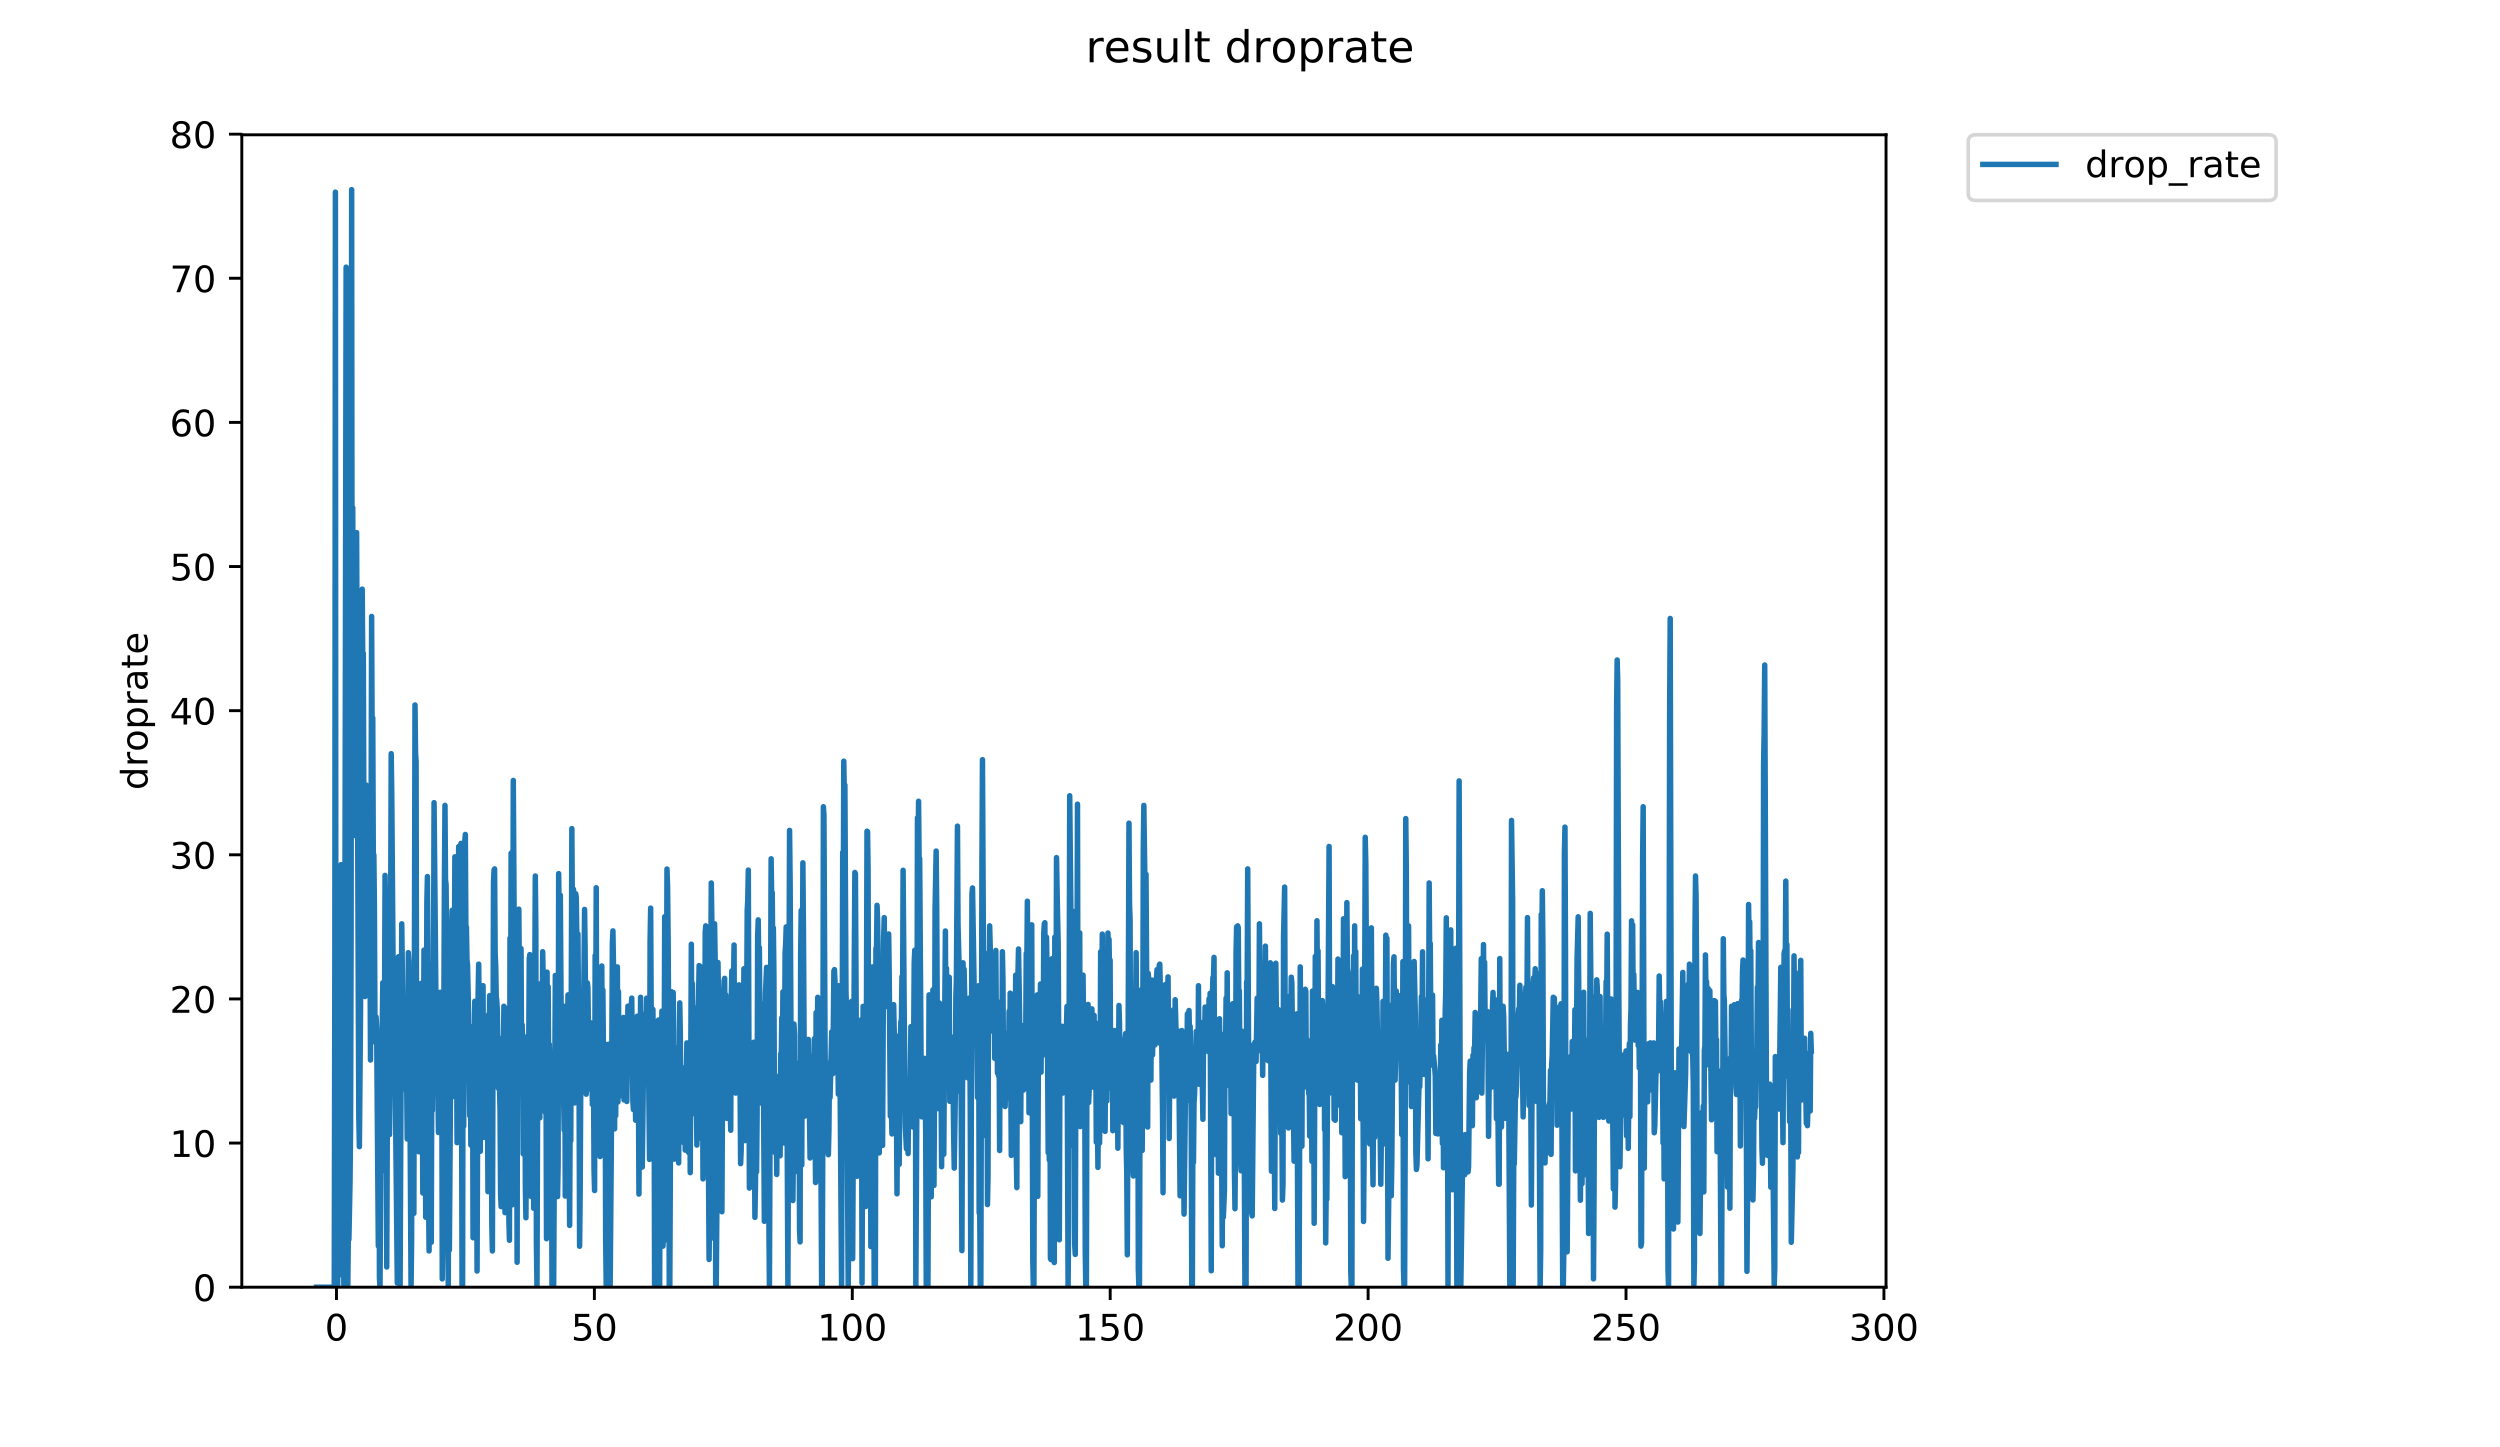 <?xml version="1.0" encoding="utf-8" standalone="no"?>
<!DOCTYPE svg PUBLIC "-//W3C//DTD SVG 1.1//EN"
  "http://www.w3.org/Graphics/SVG/1.1/DTD/svg11.dtd">
<!-- Created with matplotlib (https://matplotlib.org/) -->
<svg height="396pt" version="1.1" viewBox="0 0 684 396" width="684pt" xmlns="http://www.w3.org/2000/svg" xmlns:xlink="http://www.w3.org/1999/xlink">
 <defs>
  <style type="text/css">
*{stroke-linecap:butt;stroke-linejoin:round;}
  </style>
 </defs>
 <g id="figure_1">
  <g id="patch_1">
   <path d="M 0 396 
L 684 396 
L 684 0 
L 0 0 
z
" style="fill:#ffffff;"/>
  </g>
  <g id="axes_1">
   <g id="patch_2">
    <path d="M 66.159 352.174 
L 516.019 352.174 
L 516.019 36.877 
L 66.159 36.877 
z
" style="fill:#ffffff;"/>
   </g>
   <g id="matplotlib.axis_1">
    <g id="xtick_1">
     <g id="line2d_1">
      <defs>
       <path d="M 0 0 
L 0 3.5 
" id="m623262f247" style="stroke:#000000;stroke-width:0.8;"/>
      </defs>
      <g>
       <use style="stroke:#000000;stroke-width:0.8;" x="92.059" xlink:href="#m623262f247" y="352.174"/>
      </g>
     </g>
     <g id="text_1">
      <!-- 0 -->
      <defs>
       <path d="M 31.781 66.406 
Q 24.172 66.406 20.328 58.906 
Q 16.5 51.422 16.5 36.375 
Q 16.5 21.391 20.328 13.891 
Q 24.172 6.391 31.781 6.391 
Q 39.453 6.391 43.281 13.891 
Q 47.125 21.391 47.125 36.375 
Q 47.125 51.422 43.281 58.906 
Q 39.453 66.406 31.781 66.406 
z
M 31.781 74.219 
Q 44.047 74.219 50.516 64.516 
Q 56.984 54.828 56.984 36.375 
Q 56.984 17.969 50.516 8.266 
Q 44.047 -1.422 31.781 -1.422 
Q 19.531 -1.422 13.062 8.266 
Q 6.594 17.969 6.594 36.375 
Q 6.594 54.828 13.062 64.516 
Q 19.531 74.219 31.781 74.219 
z
" id="DejaVuSans-48"/>
      </defs>
      <g transform="translate(88.877 366.773)scale(0.1 -0.1)">
       <use xlink:href="#DejaVuSans-48"/>
      </g>
     </g>
    </g>
    <g id="xtick_2">
     <g id="line2d_2">
      <g>
       <use style="stroke:#000000;stroke-width:0.8;" x="162.623" xlink:href="#m623262f247" y="352.174"/>
      </g>
     </g>
     <g id="text_2">
      <!-- 50 -->
      <defs>
       <path d="M 10.797 72.906 
L 49.516 72.906 
L 49.516 64.594 
L 19.828 64.594 
L 19.828 46.734 
Q 21.969 47.469 24.109 47.828 
Q 26.266 48.188 28.422 48.188 
Q 40.625 48.188 47.75 41.5 
Q 54.891 34.812 54.891 23.391 
Q 54.891 11.625 47.562 5.094 
Q 40.234 -1.422 26.906 -1.422 
Q 22.312 -1.422 17.547 -0.641 
Q 12.797 0.141 7.719 1.703 
L 7.719 11.625 
Q 12.109 9.234 16.797 8.062 
Q 21.484 6.891 26.703 6.891 
Q 35.156 6.891 40.078 11.328 
Q 45.016 15.766 45.016 23.391 
Q 45.016 31 40.078 35.438 
Q 35.156 39.891 26.703 39.891 
Q 22.75 39.891 18.812 39.016 
Q 14.891 38.141 10.797 36.281 
z
" id="DejaVuSans-53"/>
      </defs>
      <g transform="translate(156.26 366.773)scale(0.1 -0.1)">
       <use xlink:href="#DejaVuSans-53"/>
       <use x="63.623" xlink:href="#DejaVuSans-48"/>
      </g>
     </g>
    </g>
    <g id="xtick_3">
     <g id="line2d_3">
      <g>
       <use style="stroke:#000000;stroke-width:0.8;" x="233.187" xlink:href="#m623262f247" y="352.174"/>
      </g>
     </g>
     <g id="text_3">
      <!-- 100 -->
      <defs>
       <path d="M 12.406 8.297 
L 28.516 8.297 
L 28.516 63.922 
L 10.984 60.406 
L 10.984 69.391 
L 28.422 72.906 
L 38.281 72.906 
L 38.281 8.297 
L 54.391 8.297 
L 54.391 0 
L 12.406 0 
z
" id="DejaVuSans-49"/>
      </defs>
      <g transform="translate(223.643 366.773)scale(0.1 -0.1)">
       <use xlink:href="#DejaVuSans-49"/>
       <use x="63.623" xlink:href="#DejaVuSans-48"/>
       <use x="127.246" xlink:href="#DejaVuSans-48"/>
      </g>
     </g>
    </g>
    <g id="xtick_4">
     <g id="line2d_4">
      <g>
       <use style="stroke:#000000;stroke-width:0.8;" x="303.75" xlink:href="#m623262f247" y="352.174"/>
      </g>
     </g>
     <g id="text_4">
      <!-- 150 -->
      <g transform="translate(294.207 366.773)scale(0.1 -0.1)">
       <use xlink:href="#DejaVuSans-49"/>
       <use x="63.623" xlink:href="#DejaVuSans-53"/>
       <use x="127.246" xlink:href="#DejaVuSans-48"/>
      </g>
     </g>
    </g>
    <g id="xtick_5">
     <g id="line2d_5">
      <g>
       <use style="stroke:#000000;stroke-width:0.8;" x="374.314" xlink:href="#m623262f247" y="352.174"/>
      </g>
     </g>
     <g id="text_5">
      <!-- 200 -->
      <defs>
       <path d="M 19.188 8.297 
L 53.609 8.297 
L 53.609 0 
L 7.328 0 
L 7.328 8.297 
Q 12.938 14.109 22.625 23.891 
Q 32.328 33.688 34.812 36.531 
Q 39.547 41.844 41.422 45.531 
Q 43.312 49.219 43.312 52.781 
Q 43.312 58.594 39.234 62.25 
Q 35.156 65.922 28.609 65.922 
Q 23.969 65.922 18.812 64.312 
Q 13.672 62.703 7.812 59.422 
L 7.812 69.391 
Q 13.766 71.781 18.938 73 
Q 24.125 74.219 28.422 74.219 
Q 39.75 74.219 46.484 68.547 
Q 53.219 62.891 53.219 53.422 
Q 53.219 48.922 51.531 44.891 
Q 49.859 40.875 45.406 35.406 
Q 44.188 33.984 37.641 27.219 
Q 31.109 20.453 19.188 8.297 
z
" id="DejaVuSans-50"/>
      </defs>
      <g transform="translate(364.771 366.773)scale(0.1 -0.1)">
       <use xlink:href="#DejaVuSans-50"/>
       <use x="63.623" xlink:href="#DejaVuSans-48"/>
       <use x="127.246" xlink:href="#DejaVuSans-48"/>
      </g>
     </g>
    </g>
    <g id="xtick_6">
     <g id="line2d_6">
      <g>
       <use style="stroke:#000000;stroke-width:0.8;" x="444.878" xlink:href="#m623262f247" y="352.174"/>
      </g>
     </g>
     <g id="text_6">
      <!-- 250 -->
      <g transform="translate(435.334 366.773)scale(0.1 -0.1)">
       <use xlink:href="#DejaVuSans-50"/>
       <use x="63.623" xlink:href="#DejaVuSans-53"/>
       <use x="127.246" xlink:href="#DejaVuSans-48"/>
      </g>
     </g>
    </g>
    <g id="xtick_7">
     <g id="line2d_7">
      <g>
       <use style="stroke:#000000;stroke-width:0.8;" x="515.442" xlink:href="#m623262f247" y="352.174"/>
      </g>
     </g>
     <g id="text_7">
      <!-- 300 -->
      <defs>
       <path d="M 40.578 39.312 
Q 47.656 37.797 51.625 33 
Q 55.609 28.219 55.609 21.188 
Q 55.609 10.406 48.188 4.484 
Q 40.766 -1.422 27.094 -1.422 
Q 22.516 -1.422 17.656 -0.516 
Q 12.797 0.391 7.625 2.203 
L 7.625 11.719 
Q 11.719 9.328 16.594 8.109 
Q 21.484 6.891 26.812 6.891 
Q 36.078 6.891 40.938 10.547 
Q 45.797 14.203 45.797 21.188 
Q 45.797 27.641 41.281 31.266 
Q 36.766 34.906 28.719 34.906 
L 20.219 34.906 
L 20.219 43.016 
L 29.109 43.016 
Q 36.375 43.016 40.234 45.922 
Q 44.094 48.828 44.094 54.297 
Q 44.094 59.906 40.109 62.906 
Q 36.141 65.922 28.719 65.922 
Q 24.656 65.922 20.016 65.031 
Q 15.375 64.156 9.812 62.312 
L 9.812 71.094 
Q 15.438 72.656 20.344 73.438 
Q 25.25 74.219 29.594 74.219 
Q 40.828 74.219 47.359 69.109 
Q 53.906 64.016 53.906 55.328 
Q 53.906 49.266 50.438 45.094 
Q 46.969 40.922 40.578 39.312 
z
" id="DejaVuSans-51"/>
      </defs>
      <g transform="translate(505.898 366.773)scale(0.1 -0.1)">
       <use xlink:href="#DejaVuSans-51"/>
       <use x="63.623" xlink:href="#DejaVuSans-48"/>
       <use x="127.246" xlink:href="#DejaVuSans-48"/>
      </g>
     </g>
    </g>
   </g>
   <g id="matplotlib.axis_2">
    <g id="ytick_1">
     <g id="line2d_8">
      <defs>
       <path d="M 0 0 
L -3.5 0 
" id="m670ef5f213" style="stroke:#000000;stroke-width:0.8;"/>
      </defs>
      <g>
       <use style="stroke:#000000;stroke-width:0.8;" x="66.159" xlink:href="#m670ef5f213" y="352.174"/>
      </g>
     </g>
     <g id="text_8">
      <!-- 0 -->
      <g transform="translate(52.796 355.973)scale(0.1 -0.1)">
       <use xlink:href="#DejaVuSans-48"/>
      </g>
     </g>
    </g>
    <g id="ytick_2">
     <g id="line2d_9">
      <g>
       <use style="stroke:#000000;stroke-width:0.8;" x="66.159" xlink:href="#m670ef5f213" y="312.741"/>
      </g>
     </g>
     <g id="text_9">
      <!-- 10 -->
      <g transform="translate(46.434 316.54)scale(0.1 -0.1)">
       <use xlink:href="#DejaVuSans-49"/>
       <use x="63.623" xlink:href="#DejaVuSans-48"/>
      </g>
     </g>
    </g>
    <g id="ytick_3">
     <g id="line2d_10">
      <g>
       <use style="stroke:#000000;stroke-width:0.8;" x="66.159" xlink:href="#m670ef5f213" y="273.307"/>
      </g>
     </g>
     <g id="text_10">
      <!-- 20 -->
      <g transform="translate(46.434 277.107)scale(0.1 -0.1)">
       <use xlink:href="#DejaVuSans-50"/>
       <use x="63.623" xlink:href="#DejaVuSans-48"/>
      </g>
     </g>
    </g>
    <g id="ytick_4">
     <g id="line2d_11">
      <g>
       <use style="stroke:#000000;stroke-width:0.8;" x="66.159" xlink:href="#m670ef5f213" y="233.874"/>
      </g>
     </g>
     <g id="text_11">
      <!-- 30 -->
      <g transform="translate(46.434 237.673)scale(0.1 -0.1)">
       <use xlink:href="#DejaVuSans-51"/>
       <use x="63.623" xlink:href="#DejaVuSans-48"/>
      </g>
     </g>
    </g>
    <g id="ytick_5">
     <g id="line2d_12">
      <g>
       <use style="stroke:#000000;stroke-width:0.8;" x="66.159" xlink:href="#m670ef5f213" y="194.441"/>
      </g>
     </g>
     <g id="text_12">
      <!-- 40 -->
      <defs>
       <path d="M 37.797 64.312 
L 12.891 25.391 
L 37.797 25.391 
z
M 35.203 72.906 
L 47.609 72.906 
L 47.609 25.391 
L 58.016 25.391 
L 58.016 17.188 
L 47.609 17.188 
L 47.609 0 
L 37.797 0 
L 37.797 17.188 
L 4.891 17.188 
L 4.891 26.703 
z
" id="DejaVuSans-52"/>
      </defs>
      <g transform="translate(46.434 198.24)scale(0.1 -0.1)">
       <use xlink:href="#DejaVuSans-52"/>
       <use x="63.623" xlink:href="#DejaVuSans-48"/>
      </g>
     </g>
    </g>
    <g id="ytick_6">
     <g id="line2d_13">
      <g>
       <use style="stroke:#000000;stroke-width:0.8;" x="66.159" xlink:href="#m670ef5f213" y="155.007"/>
      </g>
     </g>
     <g id="text_13">
      <!-- 50 -->
      <g transform="translate(46.434 158.806)scale(0.1 -0.1)">
       <use xlink:href="#DejaVuSans-53"/>
       <use x="63.623" xlink:href="#DejaVuSans-48"/>
      </g>
     </g>
    </g>
    <g id="ytick_7">
     <g id="line2d_14">
      <g>
       <use style="stroke:#000000;stroke-width:0.8;" x="66.159" xlink:href="#m670ef5f213" y="115.574"/>
      </g>
     </g>
     <g id="text_14">
      <!-- 60 -->
      <defs>
       <path d="M 33.016 40.375 
Q 26.375 40.375 22.484 35.828 
Q 18.609 31.297 18.609 23.391 
Q 18.609 15.531 22.484 10.953 
Q 26.375 6.391 33.016 6.391 
Q 39.656 6.391 43.531 10.953 
Q 47.406 15.531 47.406 23.391 
Q 47.406 31.297 43.531 35.828 
Q 39.656 40.375 33.016 40.375 
z
M 52.594 71.297 
L 52.594 62.312 
Q 48.875 64.062 45.094 64.984 
Q 41.312 65.922 37.594 65.922 
Q 27.828 65.922 22.672 59.328 
Q 17.531 52.734 16.797 39.406 
Q 19.672 43.656 24.016 45.922 
Q 28.375 48.188 33.594 48.188 
Q 44.578 48.188 50.953 41.516 
Q 57.328 34.859 57.328 23.391 
Q 57.328 12.156 50.688 5.359 
Q 44.047 -1.422 33.016 -1.422 
Q 20.359 -1.422 13.672 8.266 
Q 6.984 17.969 6.984 36.375 
Q 6.984 53.656 15.188 63.938 
Q 23.391 74.219 37.203 74.219 
Q 40.922 74.219 44.703 73.484 
Q 48.484 72.75 52.594 71.297 
z
" id="DejaVuSans-54"/>
      </defs>
      <g transform="translate(46.434 119.373)scale(0.1 -0.1)">
       <use xlink:href="#DejaVuSans-54"/>
       <use x="63.623" xlink:href="#DejaVuSans-48"/>
      </g>
     </g>
    </g>
    <g id="ytick_8">
     <g id="line2d_15">
      <g>
       <use style="stroke:#000000;stroke-width:0.8;" x="66.159" xlink:href="#m670ef5f213" y="76.14"/>
      </g>
     </g>
     <g id="text_15">
      <!-- 70 -->
      <defs>
       <path d="M 8.203 72.906 
L 55.078 72.906 
L 55.078 68.703 
L 28.609 0 
L 18.312 0 
L 43.219 64.594 
L 8.203 64.594 
z
" id="DejaVuSans-55"/>
      </defs>
      <g transform="translate(46.434 79.94)scale(0.1 -0.1)">
       <use xlink:href="#DejaVuSans-55"/>
       <use x="63.623" xlink:href="#DejaVuSans-48"/>
      </g>
     </g>
    </g>
    <g id="ytick_9">
     <g id="line2d_16">
      <g>
       <use style="stroke:#000000;stroke-width:0.8;" x="66.159" xlink:href="#m670ef5f213" y="36.707"/>
      </g>
     </g>
     <g id="text_16">
      <!-- 80 -->
      <defs>
       <path d="M 31.781 34.625 
Q 24.75 34.625 20.719 30.859 
Q 16.703 27.094 16.703 20.516 
Q 16.703 13.922 20.719 10.156 
Q 24.75 6.391 31.781 6.391 
Q 38.812 6.391 42.859 10.172 
Q 46.922 13.969 46.922 20.516 
Q 46.922 27.094 42.891 30.859 
Q 38.875 34.625 31.781 34.625 
z
M 21.922 38.812 
Q 15.578 40.375 12.031 44.719 
Q 8.5 49.078 8.5 55.328 
Q 8.5 64.062 14.719 69.141 
Q 20.953 74.219 31.781 74.219 
Q 42.672 74.219 48.875 69.141 
Q 55.078 64.062 55.078 55.328 
Q 55.078 49.078 51.531 44.719 
Q 48 40.375 41.703 38.812 
Q 48.828 37.156 52.797 32.312 
Q 56.781 27.484 56.781 20.516 
Q 56.781 9.906 50.312 4.234 
Q 43.844 -1.422 31.781 -1.422 
Q 19.734 -1.422 13.25 4.234 
Q 6.781 9.906 6.781 20.516 
Q 6.781 27.484 10.781 32.312 
Q 14.797 37.156 21.922 38.812 
z
M 18.312 54.391 
Q 18.312 48.734 21.844 45.562 
Q 25.391 42.391 31.781 42.391 
Q 38.141 42.391 41.719 45.562 
Q 45.312 48.734 45.312 54.391 
Q 45.312 60.062 41.719 63.234 
Q 38.141 66.406 31.781 66.406 
Q 25.391 66.406 21.844 63.234 
Q 18.312 60.062 18.312 54.391 
z
" id="DejaVuSans-56"/>
      </defs>
      <g transform="translate(46.434 40.506)scale(0.1 -0.1)">
       <use xlink:href="#DejaVuSans-56"/>
       <use x="63.623" xlink:href="#DejaVuSans-48"/>
      </g>
     </g>
    </g>
    <g id="text_17">
     <!-- droprate -->
     <defs>
      <path d="M 45.406 46.391 
L 45.406 75.984 
L 54.391 75.984 
L 54.391 0 
L 45.406 0 
L 45.406 8.203 
Q 42.578 3.328 38.25 0.953 
Q 33.938 -1.422 27.875 -1.422 
Q 17.969 -1.422 11.734 6.484 
Q 5.516 14.406 5.516 27.297 
Q 5.516 40.188 11.734 48.094 
Q 17.969 56 27.875 56 
Q 33.938 56 38.25 53.625 
Q 42.578 51.266 45.406 46.391 
z
M 14.797 27.297 
Q 14.797 17.391 18.875 11.75 
Q 22.953 6.109 30.078 6.109 
Q 37.203 6.109 41.297 11.75 
Q 45.406 17.391 45.406 27.297 
Q 45.406 37.203 41.297 42.844 
Q 37.203 48.484 30.078 48.484 
Q 22.953 48.484 18.875 42.844 
Q 14.797 37.203 14.797 27.297 
z
" id="DejaVuSans-100"/>
      <path d="M 41.109 46.297 
Q 39.594 47.172 37.812 47.578 
Q 36.031 48 33.891 48 
Q 26.266 48 22.188 43.047 
Q 18.109 38.094 18.109 28.812 
L 18.109 0 
L 9.078 0 
L 9.078 54.688 
L 18.109 54.688 
L 18.109 46.188 
Q 20.953 51.172 25.484 53.578 
Q 30.031 56 36.531 56 
Q 37.453 56 38.578 55.875 
Q 39.703 55.766 41.062 55.516 
z
" id="DejaVuSans-114"/>
      <path d="M 30.609 48.391 
Q 23.391 48.391 19.188 42.75 
Q 14.984 37.109 14.984 27.297 
Q 14.984 17.484 19.156 11.844 
Q 23.344 6.203 30.609 6.203 
Q 37.797 6.203 41.984 11.859 
Q 46.188 17.531 46.188 27.297 
Q 46.188 37.016 41.984 42.703 
Q 37.797 48.391 30.609 48.391 
z
M 30.609 56 
Q 42.328 56 49.016 48.375 
Q 55.719 40.766 55.719 27.297 
Q 55.719 13.875 49.016 6.219 
Q 42.328 -1.422 30.609 -1.422 
Q 18.844 -1.422 12.172 6.219 
Q 5.516 13.875 5.516 27.297 
Q 5.516 40.766 12.172 48.375 
Q 18.844 56 30.609 56 
z
" id="DejaVuSans-111"/>
      <path d="M 18.109 8.203 
L 18.109 -20.797 
L 9.078 -20.797 
L 9.078 54.688 
L 18.109 54.688 
L 18.109 46.391 
Q 20.953 51.266 25.266 53.625 
Q 29.594 56 35.594 56 
Q 45.562 56 51.781 48.094 
Q 58.016 40.188 58.016 27.297 
Q 58.016 14.406 51.781 6.484 
Q 45.562 -1.422 35.594 -1.422 
Q 29.594 -1.422 25.266 0.953 
Q 20.953 3.328 18.109 8.203 
z
M 48.688 27.297 
Q 48.688 37.203 44.609 42.844 
Q 40.531 48.484 33.406 48.484 
Q 26.266 48.484 22.188 42.844 
Q 18.109 37.203 18.109 27.297 
Q 18.109 17.391 22.188 11.75 
Q 26.266 6.109 33.406 6.109 
Q 40.531 6.109 44.609 11.75 
Q 48.688 17.391 48.688 27.297 
z
" id="DejaVuSans-112"/>
      <path d="M 34.281 27.484 
Q 23.391 27.484 19.188 25 
Q 14.984 22.516 14.984 16.5 
Q 14.984 11.719 18.141 8.906 
Q 21.297 6.109 26.703 6.109 
Q 34.188 6.109 38.703 11.406 
Q 43.219 16.703 43.219 25.484 
L 43.219 27.484 
z
M 52.203 31.203 
L 52.203 0 
L 43.219 0 
L 43.219 8.297 
Q 40.141 3.328 35.547 0.953 
Q 30.953 -1.422 24.312 -1.422 
Q 15.922 -1.422 10.953 3.297 
Q 6 8.016 6 15.922 
Q 6 25.141 12.172 29.828 
Q 18.359 34.516 30.609 34.516 
L 43.219 34.516 
L 43.219 35.406 
Q 43.219 41.609 39.141 45 
Q 35.062 48.391 27.688 48.391 
Q 23 48.391 18.547 47.266 
Q 14.109 46.141 10.016 43.891 
L 10.016 52.203 
Q 14.938 54.109 19.578 55.047 
Q 24.219 56 28.609 56 
Q 40.484 56 46.344 49.844 
Q 52.203 43.703 52.203 31.203 
z
" id="DejaVuSans-97"/>
      <path d="M 18.312 70.219 
L 18.312 54.688 
L 36.812 54.688 
L 36.812 47.703 
L 18.312 47.703 
L 18.312 18.016 
Q 18.312 11.328 20.141 9.422 
Q 21.969 7.516 27.594 7.516 
L 36.812 7.516 
L 36.812 0 
L 27.594 0 
Q 17.188 0 13.234 3.875 
Q 9.281 7.766 9.281 18.016 
L 9.281 47.703 
L 2.688 47.703 
L 2.688 54.688 
L 9.281 54.688 
L 9.281 70.219 
z
" id="DejaVuSans-116"/>
      <path d="M 56.203 29.594 
L 56.203 25.203 
L 14.891 25.203 
Q 15.484 15.922 20.484 11.062 
Q 25.484 6.203 34.422 6.203 
Q 39.594 6.203 44.453 7.469 
Q 49.312 8.734 54.109 11.281 
L 54.109 2.781 
Q 49.266 0.734 44.188 -0.344 
Q 39.109 -1.422 33.891 -1.422 
Q 20.797 -1.422 13.156 6.188 
Q 5.516 13.812 5.516 26.812 
Q 5.516 40.234 12.766 48.109 
Q 20.016 56 32.328 56 
Q 43.359 56 49.781 48.891 
Q 56.203 41.797 56.203 29.594 
z
M 47.219 32.234 
Q 47.125 39.594 43.094 43.984 
Q 39.062 48.391 32.422 48.391 
Q 24.906 48.391 20.391 44.141 
Q 15.875 39.891 15.188 32.172 
z
" id="DejaVuSans-101"/>
     </defs>
     <g transform="translate(40.354 216.143)rotate(-90)scale(0.1 -0.1)">
      <use xlink:href="#DejaVuSans-100"/>
      <use x="63.477" xlink:href="#DejaVuSans-114"/>
      <use x="104.559" xlink:href="#DejaVuSans-111"/>
      <use x="165.74" xlink:href="#DejaVuSans-112"/>
      <use x="229.217" xlink:href="#DejaVuSans-114"/>
      <use x="270.33" xlink:href="#DejaVuSans-97"/>
      <use x="331.609" xlink:href="#DejaVuSans-116"/>
      <use x="370.818" xlink:href="#DejaVuSans-101"/>
     </g>
    </g>
   </g>
   <g id="line2d_17">
    <path clip-path="url(#pe061d7fadb)" d="M 86.607 352.174 
L 91.454 352.174 
L 91.612 261.699 
L 91.764 52.568 
L 91.917 326.694 
L 92.073 352.174 
L 92.226 329.742 
L 92.377 352.174 
L 92.534 332.997 
L 92.689 344.57 
L 92.847 341.797 
L 93.308 236.575 
L 93.461 333.501 
L 93.616 329.298 
L 93.774 348.959 
L 93.93 331.647 
L 94.084 352.174 
L 94.243 319.313 
L 94.7 73.09 
L 94.849 126.679 
L 95.151 352.174 
L 95.304 337.774 
L 95.459 339.138 
L 95.761 323.615 
L 95.912 308.608 
L 96.061 253.873 
L 96.21 51.891 
L 96.359 214.327 
L 96.51 138.901 
L 96.811 228.594 
L 96.96 197.137 
L 97.111 204.02 
L 97.57 145.722 
L 98.024 271.721 
L 98.173 305.981 
L 98.328 313.729 
L 98.64 276.755 
L 98.794 229.832 
L 98.948 217.068 
L 99.097 161.186 
L 99.246 181.56 
L 99.399 178.756 
L 99.703 270.395 
L 99.858 272.654 
L 100.157 214.772 
L 100.307 218.483 
L 100.456 215.457 
L 100.606 242.887 
L 100.758 241.894 
L 100.913 254.674 
L 101.063 255.557 
L 101.213 255.557 
L 101.368 290.024 
L 101.678 168.661 
L 101.835 206.723 
L 101.986 196.429 
L 102.138 236.325 
L 102.287 233.874 
L 102.438 248.284 
L 102.591 281.481 
L 102.75 285.212 
L 102.899 278.237 
L 103.049 281.194 
L 103.51 340.907 
L 103.663 284.072 
L 103.815 349.732 
L 103.97 352.174 
L 104.279 304.275 
L 104.739 268.864 
L 104.889 274.656 
L 105.042 320.231 
L 105.349 239.507 
L 105.503 250.305 
L 105.807 346.651 
L 106.113 273.307 
L 106.266 268.226 
L 106.572 310.434 
L 106.728 293.994 
L 107.036 206.205 
L 107.186 217.388 
L 107.795 295.998 
L 107.947 292.527 
L 108.096 292.118 
L 108.702 351.051 
L 109.013 261.761 
L 109.164 267.515 
L 109.466 352.174 
L 109.919 252.753 
L 110.367 288.535 
L 110.516 280.786 
L 110.665 293.42 
L 110.814 294.714 
L 110.964 298.094 
L 111.114 280.067 
L 111.413 311.614 
L 111.568 298.65 
L 111.717 260.653 
L 111.867 263.167 
L 112.165 302.601 
L 112.464 352.174 
L 112.612 339.71 
L 112.764 281.996 
L 112.919 282.265 
L 113.233 331.979 
L 113.542 192.881 
L 113.692 206.125 
L 113.842 208.371 
L 113.993 296.477 
L 114.144 300.933 
L 114.296 281.083 
L 114.445 290.03 
L 114.6 315.137 
L 114.916 288.572 
L 115.074 270.11 
L 115.232 269.044 
L 115.382 273.978 
L 115.682 326.408 
L 116 259.951 
L 116.157 268.136 
L 116.315 290.692 
L 116.474 333.042 
L 116.789 246.875 
L 116.938 239.828 
L 117.088 260.39 
L 117.241 324.79 
L 117.394 342.261 
L 117.545 292.968 
L 117.695 329.705 
L 117.844 321.667 
L 117.995 339.886 
L 118.144 292.118 
L 118.298 303.844 
L 118.452 263.695 
L 118.606 266.972 
L 118.756 219.606 
L 119.058 250.774 
L 119.507 299.372 
L 119.657 287.014 
L 119.961 309.845 
L 120.258 273.762 
L 120.406 271.489 
L 120.703 289.851 
L 120.853 279.653 
L 121.002 349.914 
L 121.151 339.71 
L 121.597 240.806 
L 121.746 220.351 
L 121.894 240.806 
L 122.042 241.942 
L 122.338 271.256 
L 122.645 352.174 
L 122.797 302.047 
L 122.945 342.005 
L 123.55 257.263 
L 123.699 249.058 
L 123.854 300.031 
L 124.154 295.523 
L 124.455 234.429 
L 124.605 259.787 
L 124.753 253.873 
L 125.052 312.628 
L 125.201 251.613 
L 125.499 231.621 
L 125.65 255.831 
L 125.805 301.927 
L 125.962 279.308 
L 126.119 230.758 
L 126.417 352.174 
L 126.566 352.174 
L 126.717 259.455 
L 126.866 308.108 
L 127.167 230.145 
L 127.315 228.306 
L 127.464 255.003 
L 127.613 253.591 
L 127.762 262.656 
L 127.911 264.042 
L 128.212 277.601 
L 128.519 305.28 
L 128.674 289.168 
L 128.826 313.296 
L 128.975 290.384 
L 129.125 307.107 
L 129.276 280.882 
L 129.425 338.654 
L 129.583 298.45 
L 129.741 291.261 
L 129.898 273.95 
L 130.055 297.376 
L 130.212 278.035 
L 130.368 287.529 
L 130.522 347.756 
L 130.82 271.721 
L 130.969 263.789 
L 131.118 279.861 
L 131.267 280.991 
L 131.417 314.994 
L 131.566 277.601 
L 131.864 287.77 
L 132.014 292.118 
L 132.162 269.692 
L 132.315 311.19 
L 132.613 290.984 
L 132.763 286.078 
L 132.911 295.354 
L 133.06 279.861 
L 133.209 296.809 
L 133.358 300.05 
L 133.506 326.037 
L 133.656 277.601 
L 133.811 291.172 
L 133.96 272.409 
L 134.114 291.592 
L 134.265 288.859 
L 134.416 295.363 
L 134.564 335.029 
L 134.719 342.261 
L 135.023 241.444 
L 135.172 238.055 
L 135.32 237.727 
L 135.472 260.831 
L 135.621 264.042 
L 135.769 272.626 
L 135.917 273.762 
L 136.066 276.471 
L 136.366 297.783 
L 136.514 294.217 
L 136.663 297.627 
L 136.812 303.589 
L 136.965 326.84 
L 137.113 330.138 
L 137.41 283.99 
L 137.563 306.887 
L 137.863 275.312 
L 138.015 275.529 
L 138.167 331.778 
L 138.477 294.915 
L 138.633 283.407 
L 138.938 291.334 
L 139.087 294.217 
L 139.235 334.044 
L 139.385 339.341 
L 139.534 256.68 
L 139.687 292.527 
L 139.838 233.426 
L 140.137 329.641 
L 140.437 213.532 
L 140.882 286.262 
L 141.03 252.17 
L 141.18 283.25 
L 141.334 282.973 
L 141.482 345.356 
L 141.639 255.492 
L 141.794 269.841 
L 141.95 248.742 
L 142.107 268.986 
L 142.255 262.297 
L 142.405 289.26 
L 142.554 259.523 
L 142.703 288.718 
L 142.851 280.373 
L 142.999 285.126 
L 143.147 315.704 
L 143.295 286.262 
L 143.443 290.631 
L 143.591 289.672 
L 143.74 324.9 
L 143.891 333.184 
L 144.193 283.643 
L 144.343 306.978 
L 144.498 290.083 
L 144.653 288.081 
L 144.808 262.257 
L 144.964 261.174 
L 145.269 327.316 
L 145.419 289.081 
L 145.716 269.216 
L 145.864 282.653 
L 146.012 330.582 
L 146.457 239.67 
L 146.605 254.443 
L 146.759 340.125 
L 146.917 352.174 
L 147.073 305.972 
L 147.386 281.065 
L 147.542 302.477 
L 147.698 305.845 
L 148.005 269.038 
L 148.175 270.145 
L 148.324 287.954 
L 148.473 260.39 
L 148.774 276.171 
L 148.923 293.42 
L 149.074 286.827 
L 149.224 304.41 
L 149.373 290.03 
L 149.526 338.919 
L 149.678 265.987 
L 149.829 307.363 
L 149.978 269.927 
L 150.127 294.549 
L 150.277 285.701 
L 150.427 291.334 
L 150.576 302.742 
L 150.729 327.873 
L 150.878 306.848 
L 151.027 352.174 
L 151.176 319.501 
L 151.326 352.174 
L 151.478 352.174 
L 151.938 266.883 
L 152.094 324.941 
L 152.243 301.474 
L 152.548 327.387 
L 152.698 318.566 
L 152.849 239.027 
L 153.15 265.914 
L 153.301 244.933 
L 153.601 287.954 
L 153.906 282.586 
L 154.358 309.238 
L 154.507 275.341 
L 154.656 327.245 
L 154.954 281.919 
L 155.103 294.549 
L 155.404 272.197 
L 155.553 314.78 
L 155.705 316.629 
L 155.854 335.274 
L 156.003 303.449 
L 156.159 312.091 
L 156.461 226.704 
L 156.611 251.063 
L 156.762 250.806 
L 156.914 243.316 
L 157.063 300.347 
L 157.214 301.762 
L 157.365 283.305 
L 157.514 244.525 
L 157.666 245.537 
L 157.817 256.375 
L 157.967 258.927 
L 158.121 255.513 
L 158.427 294.736 
L 158.577 340.971 
L 158.729 326.769 
L 159.03 271.971 
L 159.182 281.996 
L 159.333 273.978 
L 159.486 286.634 
L 159.637 282.718 
L 159.937 248.816 
L 160.088 259.717 
L 160.39 299.372 
L 160.543 290.318 
L 160.697 268.926 
L 160.848 270.206 
L 161.151 293.302 
L 161.304 282.39 
L 161.455 279.768 
L 161.61 281.172 
L 161.763 298.201 
L 161.914 288.68 
L 162.065 302.188 
L 162.217 301.077 
L 162.373 291.507 
L 162.524 319.961 
L 162.677 325.738 
L 162.827 261.433 
L 162.979 279.768 
L 163.128 242.887 
L 163.281 300.113 
L 163.582 294.085 
L 163.735 284.072 
L 163.887 292.359 
L 164.037 272.409 
L 164.188 316.427 
L 164.644 264.294 
L 164.793 288.137 
L 164.944 270.857 
L 165.1 288.081 
L 165.252 288.68 
L 165.404 300.113 
L 165.554 285.701 
L 165.709 339.102 
L 165.865 352.174 
L 166.019 352.174 
L 166.17 299.045 
L 166.321 318.944 
L 166.474 285.713 
L 166.936 352.174 
L 167.242 315.704 
L 167.545 258.021 
L 167.697 254.698 
L 168.001 273.529 
L 168.153 308.853 
L 168.305 278.861 
L 168.456 305.256 
L 168.609 273.968 
L 168.76 291.08 
L 168.91 264.544 
L 169.063 301.506 
L 169.213 271.285 
L 169.366 298.05 
L 169.521 280.279 
L 169.672 299.819 
L 169.823 289.794 
L 169.975 296.634 
L 170.585 278.374 
L 170.736 300.933 
L 170.885 287.77 
L 171.035 285.89 
L 171.184 287.77 
L 171.335 280.68 
L 171.488 301.364 
L 171.795 275.285 
L 172.101 287.726 
L 172.4 280.991 
L 172.549 286.827 
L 172.698 275.12 
L 172.847 273.081 
L 173.15 301.221 
L 173.303 303.573 
L 173.603 292.29 
L 173.753 296.001 
L 173.904 306.503 
L 174.057 278.374 
L 174.206 294.549 
L 174.356 278.026 
L 174.662 294.757 
L 174.814 326.698 
L 174.965 299.967 
L 175.117 299.819 
L 175.265 272.854 
L 175.414 289.081 
L 175.565 277.329 
L 175.719 319.313 
L 175.868 308.234 
L 176.169 280.68 
L 176.322 293.795 
L 176.479 281.065 
L 176.633 279.19 
L 176.783 284.767 
L 176.939 273.091 
L 177.093 279.88 
L 177.247 273.307 
L 177.709 317.219 
L 177.864 257.403 
L 178.02 248.459 
L 178.327 309.336 
L 178.481 277.689 
L 178.633 276.171 
L 178.787 287.186 
L 178.943 282.841 
L 179.095 352.174 
L 179.247 292.359 
L 179.399 295.682 
L 179.704 334.517 
L 180.012 283.882 
L 180.165 279.067 
L 180.321 352.174 
L 180.478 352.174 
L 180.635 307.577 
L 180.792 307.046 
L 180.945 300.834 
L 181.098 276.64 
L 181.247 334.199 
L 181.397 340.94 
L 181.556 336.057 
L 181.865 250.806 
L 182.02 255.492 
L 182.177 339.21 
L 182.483 237.762 
L 182.639 242.456 
L 182.795 256.284 
L 182.95 281.563 
L 183.106 352.174 
L 183.258 352.174 
L 183.566 284.822 
L 183.72 271.341 
L 183.871 278.446 
L 184.02 276.687 
L 184.173 271.54 
L 184.325 282.39 
L 184.474 317.147 
L 184.921 288.9 
L 185.073 295.363 
L 185.221 286.64 
L 185.372 293.92 
L 185.526 287.904 
L 185.675 318.18 
L 185.98 274.388 
L 186.129 282.52 
L 186.285 301.257 
L 186.733 304.854 
L 186.882 312.514 
L 187.03 295.517 
L 187.181 307.236 
L 187.329 292.118 
L 187.477 314.673 
L 187.629 309.725 
L 187.93 285.338 
L 188.081 314.193 
L 188.231 289.26 
L 188.382 315.31 
L 188.537 288.081 
L 188.687 286.078 
L 188.844 320.844 
L 189.148 258.338 
L 189.298 289.26 
L 189.45 269.098 
L 189.599 303.589 
L 189.756 275.678 
L 189.909 296.945 
L 190.059 284.958 
L 190.208 304.854 
L 190.361 287.004 
L 190.668 313.296 
L 190.973 277.218 
L 191.122 273.081 
L 191.277 264.182 
L 191.427 269.927 
L 191.578 264.421 
L 191.734 279.391 
L 191.892 307.291 
L 192.041 311.614 
L 192.19 287.77 
L 192.339 322.542 
L 192.647 283.357 
L 192.796 294.714 
L 192.947 254.987 
L 193.097 253.31 
L 193.398 278.861 
L 193.547 305.981 
L 193.697 296.809 
L 194.005 344.591 
L 194.154 328.582 
L 194.605 241.582 
L 194.905 261.782 
L 195.056 338.693 
L 195.204 299.069 
L 195.358 308.114 
L 195.508 252.753 
L 195.658 261.905 
L 195.811 352.174 
L 195.966 352.174 
L 196.123 331.707 
L 196.281 273.094 
L 196.436 263.341 
L 196.591 274.174 
L 196.746 297.557 
L 196.899 295.056 
L 197.205 285.338 
L 197.36 325.016 
L 197.515 331.534 
L 197.817 271.743 
L 197.967 272.635 
L 198.116 268.322 
L 198.266 267.674 
L 198.416 290.207 
L 198.565 272.181 
L 198.714 302.316 
L 198.863 305.981 
L 199.177 279.308 
L 199.326 293.754 
L 199.475 290.984 
L 199.927 309.238 
L 200.076 273.081 
L 200.226 265.668 
L 200.379 277.96 
L 200.534 279.591 
L 200.84 258.547 
L 200.988 297.783 
L 201.137 297.627 
L 201.286 299.069 
L 201.585 280.991 
L 201.733 278.731 
L 201.883 278.941 
L 202.033 284.958 
L 202.181 269.455 
L 202.33 272.854 
L 202.63 318.374 
L 202.779 314.888 
L 203.082 275.07 
L 203.233 282.194 
L 203.384 283.305 
L 203.535 265.041 
L 203.687 276.212 
L 203.837 312.072 
L 204.137 301.619 
L 204.436 249.058 
L 204.587 246.35 
L 204.736 238.055 
L 205.035 325.057 
L 205.184 323.846 
L 205.485 305.123 
L 205.635 313.977 
L 206.242 285.149 
L 206.542 333.075 
L 206.694 324.482 
L 206.844 302.601 
L 206.993 320.627 
L 207.144 305.256 
L 207.295 256.104 
L 207.449 251.679 
L 207.605 264.424 
L 207.761 259.263 
L 207.91 280.477 
L 208.06 274.434 
L 208.21 275.561 
L 208.525 301.947 
L 208.675 281.597 
L 208.83 289.168 
L 209.129 334.147 
L 209.428 271.951 
L 209.737 264.664 
L 209.893 273.523 
L 210.513 352.174 
L 210.979 234.969 
L 211.132 245.627 
L 211.286 244.228 
L 211.439 263.202 
L 211.588 253.873 
L 211.741 266.258 
L 211.895 307.264 
L 212.052 315.341 
L 212.208 308.24 
L 212.364 306.923 
L 212.517 321.332 
L 212.673 299.236 
L 212.83 295.227 
L 213.138 311.869 
L 213.289 294.249 
L 213.439 316.223 
L 213.59 288.319 
L 213.74 290.734 
L 213.892 278.446 
L 214.042 294.085 
L 214.199 271.368 
L 214.352 304.942 
L 214.506 312.741 
L 214.804 260.653 
L 214.953 258.393 
L 215.102 253.591 
L 215.567 352.174 
L 215.868 270.626 
L 216.025 227.194 
L 216.173 240.634 
L 216.471 292.118 
L 216.622 284.224 
L 216.777 288.819 
L 216.934 328.471 
L 217.083 313.867 
L 217.235 280.175 
L 217.389 283.166 
L 217.544 320.584 
L 217.693 292.461 
L 217.846 291.592 
L 217.998 318.944 
L 218.149 290.908 
L 218.301 304.41 
L 218.607 291.592 
L 218.757 336.49 
L 218.906 339.781 
L 219.057 261.433 
L 219.207 249.11 
L 219.359 318.756 
L 219.664 236.065 
L 219.819 253.864 
L 220.125 305.389 
L 220.276 295.679 
L 220.427 304.139 
L 220.579 297.745 
L 220.729 304.003 
L 221.179 284.38 
L 221.63 316.828 
L 221.78 291.16 
L 221.929 299.221 
L 222.078 289.081 
L 222.227 296.65 
L 222.376 289.081 
L 222.525 309.115 
L 222.823 284.186 
L 223.131 323.535 
L 223.284 277.063 
L 223.436 293.467 
L 223.737 272.854 
L 223.887 283.447 
L 224.042 283.736 
L 224.199 289.854 
L 224.356 306.097 
L 224.505 301.329 
L 224.805 352.174 
L 224.961 352.174 
L 225.12 310.127 
L 225.279 220.729 
L 225.43 222.957 
L 225.73 286.078 
L 226.029 314.888 
L 226.179 295.041 
L 226.329 308.234 
L 226.48 303.161 
L 226.639 315.938 
L 226.795 309.078 
L 226.951 290.761 
L 227.1 300.347 
L 227.404 288.319 
L 227.554 282.321 
L 227.704 293.587 
L 227.853 293.754 
L 228.154 265.668 
L 228.305 265.287 
L 228.764 275.71 
L 228.912 282.321 
L 229.062 270.822 
L 229.361 299.372 
L 229.51 269.692 
L 229.659 292.29 
L 229.809 291.334 
L 230.261 352.174 
L 230.559 233.194 
L 230.709 253.31 
L 230.858 208.265 
L 231.008 217.359 
L 231.159 214.772 
L 231.46 271.285 
L 231.61 277.116 
L 232.067 352.174 
L 232.53 300.174 
L 232.683 278.58 
L 232.981 273.987 
L 233.134 293.467 
L 233.285 344.377 
L 233.741 260.75 
L 233.89 238.705 
L 234.041 239.027 
L 234.499 321.841 
L 234.649 302.601 
L 234.799 304.989 
L 234.949 296.967 
L 235.097 296.65 
L 235.246 286.64 
L 235.398 284.031 
L 235.55 279.067 
L 235.703 290.491 
L 235.852 351.047 
L 236.15 275.341 
L 236.3 278.731 
L 236.449 313.758 
L 236.598 292.29 
L 236.904 330.083 
L 237.209 227.413 
L 237.358 227.528 
L 237.507 238.055 
L 237.658 296.477 
L 237.963 304.677 
L 238.114 287.566 
L 238.266 341.066 
L 238.573 275.07 
L 238.722 264.544 
L 238.872 265.914 
L 239.185 352.174 
L 239.498 352.174 
L 239.655 259.516 
L 239.811 259.516 
L 239.96 247.692 
L 240.11 251.613 
L 240.406 272.626 
L 240.563 315.442 
L 240.712 301.619 
L 240.861 273.987 
L 241.01 279.861 
L 241.159 263.534 
L 241.468 313.387 
L 241.774 256.407 
L 241.923 251.063 
L 242.072 266.302 
L 242.222 267.674 
L 242.371 258.661 
L 242.685 268.365 
L 242.835 265.287 
L 242.987 275.529 
L 243.139 255.535 
L 243.293 266.972 
L 243.594 305.389 
L 243.747 303.844 
L 243.898 304.275 
L 244.047 310.248 
L 244.201 285.356 
L 244.352 286.266 
L 244.502 274.876 
L 244.958 295.523 
L 245.112 307.013 
L 245.264 302.468 
L 245.416 326.626 
L 245.573 299.381 
L 245.871 283.447 
L 246.021 318.566 
L 246.32 284.574 
L 246.471 279.563 
L 246.624 279.067 
L 246.777 267.207 
L 246.931 277.481 
L 247.086 238.111 
L 247.387 275.996 
L 247.692 307.991 
L 247.996 314.3 
L 248.15 310.55 
L 248.303 299.303 
L 248.455 315.621 
L 248.611 300.174 
L 248.765 301.647 
L 249.068 295.363 
L 249.22 280.882 
L 249.371 298.856 
L 249.674 283.11 
L 249.824 308.359 
L 250.122 263.534 
L 250.274 259.978 
L 250.422 262.656 
L 250.573 352.174 
L 250.87 298.609 
L 251.018 223.76 
L 251.168 238.705 
L 251.318 219.227 
L 251.467 235.334 
L 251.619 234.879 
L 252.065 298.916 
L 252.213 305.581 
L 252.362 295.354 
L 252.665 303.155 
L 252.973 289.564 
L 253.123 296.001 
L 253.273 310.487 
L 253.422 352.174 
L 253.572 342.034 
L 253.728 352.174 
L 253.881 352.174 
L 254.188 272.197 
L 254.49 288.718 
L 254.638 280.58 
L 254.788 327.458 
L 254.938 286.078 
L 255.088 291.334 
L 255.237 270.822 
L 255.386 287.585 
L 255.537 324.326 
L 255.686 297.783 
L 255.834 248.761 
L 256.131 232.851 
L 256.279 247.925 
L 256.576 303.309 
L 257.028 274.434 
L 257.178 279.149 
L 257.328 277.387 
L 257.624 319.218 
L 257.773 282.853 
L 257.921 279.444 
L 258.069 286.262 
L 258.218 315.809 
L 258.515 272.626 
L 258.663 254.724 
L 258.812 289.672 
L 258.96 264.922 
L 259.108 287.399 
L 259.409 276.852 
L 259.558 277.601 
L 259.712 267.359 
L 259.86 301.329 
L 260.01 283.447 
L 260.315 301.364 
L 260.468 299.303 
L 260.62 285.9 
L 260.926 310.55 
L 261.075 319.594 
L 261.372 299.899 
L 261.52 272.854 
L 261.669 268.08 
L 261.965 226.033 
L 262.113 253.021 
L 262.409 264.418 
L 262.724 298.741 
L 262.877 280.577 
L 263.177 342.177 
L 263.48 263.421 
L 263.633 268.694 
L 263.782 265.172 
L 264.096 279.987 
L 264.246 282.718 
L 264.394 279.653 
L 264.694 294.878 
L 264.845 273.755 
L 264.999 279.88 
L 265.15 273.085 
L 265.304 277.689 
L 265.46 303.69 
L 265.611 352.174 
L 265.927 244.532 
L 266.081 242.94 
L 266.699 280.87 
L 266.848 275.561 
L 267.146 278.731 
L 267.297 285.149 
L 267.45 300.259 
L 267.599 290.384 
L 267.748 269.692 
L 267.897 331.836 
L 268.046 329.046 
L 268.203 352.174 
L 268.359 352.174 
L 268.657 235.795 
L 268.805 207.85 
L 269.113 270.249 
L 269.268 269.156 
L 269.422 310.665 
L 269.721 270.822 
L 269.87 271.054 
L 270.02 273.532 
L 270.17 329.576 
L 270.319 321.754 
L 270.468 260.653 
L 270.617 273.987 
L 270.767 253.31 
L 270.917 258.927 
L 271.071 268.926 
L 271.225 262.602 
L 271.379 282.07 
L 271.535 270.066 
L 271.692 278.035 
L 271.848 269.213 
L 272.001 269.792 
L 272.155 289.564 
L 272.308 279.678 
L 272.457 260.051 
L 272.606 280.991 
L 272.755 273.987 
L 272.904 293.587 
L 273.053 289.851 
L 273.202 294.384 
L 273.35 286.452 
L 273.499 314.78 
L 273.648 275.12 
L 273.799 284.031 
L 273.952 273.968 
L 274.102 294.878 
L 274.25 260.39 
L 274.4 267.915 
L 274.556 292.427 
L 274.708 282.586 
L 274.858 287.954 
L 275.008 302.742 
L 275.165 287.881 
L 275.322 298.45 
L 275.479 293.078 
L 275.636 300.458 
L 275.785 286.078 
L 275.938 291.252 
L 276.087 276.687 
L 276.236 297.939 
L 276.385 271.721 
L 276.69 316.121 
L 276.99 275.095 
L 277.142 276.64 
L 277.293 280.882 
L 277.445 306.631 
L 277.595 282.52 
L 277.745 284.958 
L 277.895 266.791 
L 278.051 315.341 
L 278.206 324.941 
L 278.361 269.841 
L 278.511 266.791 
L 278.664 259.649 
L 278.966 277.751 
L 279.121 305.204 
L 279.273 306.887 
L 279.424 280.477 
L 279.574 281.597 
L 279.724 294.878 
L 279.875 295.202 
L 280.025 298.248 
L 280.177 287.929 
L 280.328 286.078 
L 280.478 295.041 
L 280.631 284.795 
L 280.781 260.831 
L 280.933 265.287 
L 281.083 246.569 
L 281.237 273.526 
L 281.386 259.256 
L 281.534 304.445 
L 281.682 273.762 
L 281.831 290.808 
L 281.983 261.089 
L 282.131 274.211 
L 282.281 253.027 
L 282.578 345.132 
L 282.726 352.174 
L 282.875 352.174 
L 283.026 304.003 
L 283.181 294.44 
L 283.337 277.424 
L 283.485 276.471 
L 283.636 287.014 
L 283.788 272.197 
L 283.936 327.316 
L 284.084 293.081 
L 284.233 287.399 
L 284.381 274.898 
L 284.529 278.52 
L 284.678 269.216 
L 284.834 293.351 
L 284.982 274.876 
L 285.131 288.9 
L 285.428 281.513 
L 285.577 255.281 
L 285.726 252.743 
L 285.875 252.458 
L 286.024 282.121 
L 286.173 260.39 
L 286.322 256.407 
L 286.477 265.879 
L 286.783 315.414 
L 286.936 303.709 
L 287.091 317.412 
L 287.245 284.261 
L 287.395 344.287 
L 287.551 344.632 
L 287.851 262.297 
L 288 262.912 
L 288.149 266.302 
L 288.299 340.875 
L 288.448 345.433 
L 288.599 256.375 
L 288.755 258.233 
L 288.906 289.213 
L 289.06 234.643 
L 289.367 251.4 
L 289.517 258.072 
L 289.671 287.367 
L 289.826 339.21 
L 289.981 293.351 
L 290.133 289.969 
L 290.281 291.16 
L 290.438 295.686 
L 290.586 280.786 
L 290.734 299.069 
L 291.182 284.38 
L 291.331 294.549 
L 291.48 283.25 
L 291.628 287.399 
L 291.928 275.341 
L 292.225 352.174 
L 292.374 335.274 
L 292.672 217.716 
L 292.97 247.094 
L 293.119 299.069 
L 293.272 313.405 
L 293.587 280.574 
L 293.737 249.402 
L 293.893 270.7 
L 294.042 340.576 
L 294.191 343.212 
L 294.489 255.003 
L 294.642 271.314 
L 294.801 220.019 
L 294.956 301.117 
L 295.257 263.31 
L 295.41 255.243 
L 295.563 308.237 
L 295.714 306.373 
L 295.865 272.861 
L 296.017 272.421 
L 296.169 287.566 
L 296.319 266.791 
L 296.471 281.481 
L 296.622 283.11 
L 296.774 290.908 
L 296.924 342.092 
L 297.075 352.174 
L 297.232 352.174 
L 297.39 287.3 
L 297.546 300.599 
L 297.703 274.812 
L 297.856 301.647 
L 298.152 294.217 
L 298.301 278.308 
L 298.449 283.99 
L 298.598 277.387 
L 298.746 276.035 
L 299.046 297.437 
L 299.203 290.761 
L 299.351 277.814 
L 299.5 293.081 
L 299.796 286.452 
L 299.945 312.514 
L 300.094 290.984 
L 300.393 319.407 
L 300.691 279.861 
L 300.841 312.741 
L 300.99 295.679 
L 301.138 260.39 
L 301.287 276.254 
L 301.436 279.653 
L 301.584 255.579 
L 301.738 278.374 
L 301.895 267.058 
L 302.044 299.372 
L 302.199 294.28 
L 302.357 309.543 
L 302.515 279.702 
L 302.671 283.22 
L 302.823 301.221 
L 302.981 284.636 
L 303.13 255.281 
L 303.278 261.261 
L 303.427 256.99 
L 303.575 266.943 
L 303.724 262.656 
L 303.872 296.329 
L 304.02 287.399 
L 304.169 297.939 
L 304.317 282.853 
L 304.467 309.361 
L 304.62 282.586 
L 304.773 305.782 
L 304.929 281.95 
L 305.078 301.619 
L 305.229 295.041 
L 305.533 304.81 
L 305.688 287.726 
L 305.843 314.153 
L 306.148 275.095 
L 306.298 280.273 
L 306.447 299.372 
L 306.752 287.199 
L 306.904 284.606 
L 307.215 288.819 
L 307.368 307.139 
L 307.518 298.248 
L 307.672 301.927 
L 307.824 284.224 
L 307.977 282.78 
L 308.13 313.836 
L 308.281 320.984 
L 308.434 343.313 
L 308.887 225.223 
L 309.038 247.464 
L 309.193 251.679 
L 309.344 305.652 
L 309.645 316.017 
L 309.794 297.939 
L 309.944 319.594 
L 310.094 321.754 
L 310.243 280.991 
L 310.393 281.597 
L 310.546 274.854 
L 310.695 275.561 
L 310.844 260.653 
L 310.994 282.321 
L 311.143 274.434 
L 311.293 283.447 
L 311.442 347.214 
L 311.599 352.174 
L 311.755 352.174 
L 311.907 300.791 
L 312.056 299.372 
L 312.206 270.822 
L 312.504 314.78 
L 312.655 289.439 
L 312.803 232.405 
L 312.952 220.351 
L 313.398 252.186 
L 313.547 239.184 
L 313.996 308.359 
L 314.145 266.302 
L 314.293 268.08 
L 314.442 273.762 
L 314.59 271.489 
L 314.74 274.434 
L 314.888 295.517 
L 315.037 271.721 
L 315.188 268.154 
L 315.342 288.643 
L 315.498 276.341 
L 315.652 280.279 
L 315.802 277.116 
L 315.957 285.909 
L 316.114 279.79 
L 316.265 267.99 
L 316.416 267.515 
L 316.568 265.287 
L 316.719 277.54 
L 316.867 272.854 
L 317.016 285.319 
L 317.165 264.042 
L 317.314 263.789 
L 317.613 277.329 
L 317.762 277.387 
L 318.06 303.589 
L 318.21 326.335 
L 318.359 275.341 
L 318.51 270.857 
L 318.666 275.045 
L 318.821 269.386 
L 318.975 292.427 
L 319.126 271.971 
L 319.277 278.237 
L 319.579 267.275 
L 319.881 311.498 
L 320.183 277.116 
L 320.633 294.549 
L 320.782 287.954 
L 320.93 288.535 
L 321.079 276.254 
L 321.228 299.899 
L 321.377 299.069 
L 321.527 273.532 
L 321.829 284.415 
L 321.979 285.149 
L 322.128 282.121 
L 322.277 287.77 
L 322.426 282.121 
L 322.871 327.173 
L 323.028 302.477 
L 323.183 314.257 
L 323.34 281.95 
L 323.652 305.845 
L 323.809 314.465 
L 323.96 332.18 
L 324.413 293.251 
L 324.568 288.466 
L 324.719 290.144 
L 324.868 277.387 
L 325.016 301.036 
L 325.314 276.471 
L 325.467 284.983 
L 325.615 280.786 
L 325.765 287.014 
L 325.915 305.981 
L 326.07 352.174 
L 326.227 352.174 
L 326.379 306.293 
L 326.532 318.028 
L 326.686 301.647 
L 326.839 299.45 
L 326.993 291.761 
L 327.142 294.878 
L 327.294 282.194 
L 327.448 288.466 
L 327.599 287.748 
L 327.75 296.319 
L 327.899 269.692 
L 328.047 296.65 
L 328.196 279.444 
L 328.346 282.718 
L 328.5 282.586 
L 328.655 292.427 
L 328.813 289.123 
L 329.117 306.243 
L 329.267 287.199 
L 329.418 284.031 
L 329.571 283.882 
L 329.723 275.529 
L 330.024 287.383 
L 330.327 282.265 
L 330.479 275.529 
L 330.631 287.748 
L 330.785 273.307 
L 330.936 281.083 
L 331.09 271.765 
L 331.396 347.68 
L 331.545 278.308 
L 331.851 267.432 
L 332.002 268.154 
L 332.153 261.945 
L 332.302 288.9 
L 332.451 291.334 
L 332.6 313.536 
L 332.754 315.926 
L 333.055 289.617 
L 333.206 296.477 
L 333.357 320.984 
L 333.506 280.991 
L 333.655 278.731 
L 333.956 299.006 
L 334.109 298.201 
L 334.408 340.843 
L 334.558 309.483 
L 334.708 333.021 
L 335.009 325.809 
L 335.16 282.718 
L 335.309 286.64 
L 335.458 273.081 
L 335.609 293.92 
L 335.759 266.158 
L 335.909 291.334 
L 336.062 277.063 
L 336.211 296.967 
L 336.366 281.172 
L 336.518 295.682 
L 336.67 286.637 
L 336.822 304.677 
L 336.975 277.96 
L 337.133 295.841 
L 337.29 274.6 
L 337.441 283.305 
L 337.59 274.656 
L 337.739 320.537 
L 337.888 330.706 
L 338.038 310.368 
L 338.187 260.653 
L 338.338 253.591 
L 338.488 256.68 
L 338.637 253.31 
L 338.787 253.873 
L 338.936 274.434 
L 339.086 271.054 
L 339.386 316.223 
L 339.54 320.32 
L 339.839 282.121 
L 339.99 286.078 
L 340.143 285.17 
L 340.299 287.352 
L 340.61 352.174 
L 340.924 352.174 
L 341.078 268.668 
L 341.228 268.154 
L 341.376 237.727 
L 341.689 304.897 
L 341.846 318.865 
L 342.145 311.263 
L 342.444 331.836 
L 342.6 332.674 
L 343.055 285.713 
L 343.203 290.03 
L 343.352 285.126 
L 343.662 290.424 
L 343.964 273.085 
L 344.116 281.083 
L 344.268 273.307 
L 344.422 285.17 
L 344.572 252.753 
L 344.871 283.838 
L 345.02 284.38 
L 345.169 287.77 
L 345.318 282.121 
L 345.467 294.217 
L 345.616 277.387 
L 345.765 275.341 
L 345.914 276.254 
L 346.062 281.717 
L 346.214 258.867 
L 346.366 279.067 
L 346.518 267.753 
L 346.667 289.081 
L 346.818 271.743 
L 346.967 290.207 
L 347.116 271.951 
L 347.416 266.791 
L 347.566 263.421 
L 347.865 320.446 
L 348.016 280.477 
L 348.166 281.597 
L 348.316 275.779 
L 348.465 283.25 
L 348.765 330.644 
L 349.062 263.534 
L 349.358 290.808 
L 349.506 286.262 
L 349.658 276.426 
L 349.806 276.254 
L 349.959 302.188 
L 350.114 304.376 
L 350.262 301.329 
L 350.41 310.127 
L 350.558 296.49 
L 350.71 306.373 
L 350.866 328.341 
L 351.023 324.085 
L 351.176 256.344 
L 351.478 242.699 
L 351.629 283.305 
L 351.777 283.99 
L 351.925 278.094 
L 352.073 277.171 
L 352.372 286.64 
L 352.524 308.608 
L 352.68 304.638 
L 352.831 295.523 
L 352.981 272.409 
L 353.133 283.11 
L 353.286 267.359 
L 353.441 268.757 
L 354.055 317.697 
L 354.211 289.341 
L 354.362 300.113 
L 354.667 279.149 
L 354.815 277.387 
L 355.127 352.174 
L 355.44 352.174 
L 355.743 264.544 
L 355.894 289.617 
L 356.047 277.063 
L 356.204 313.598 
L 356.354 274.656 
L 356.66 281.797 
L 356.814 270.891 
L 356.964 273.532 
L 357.117 270.664 
L 357.273 271.147 
L 357.423 297.437 
L 357.575 284.415 
L 357.726 297.281 
L 357.878 285.9 
L 358.031 299.154 
L 358.184 297.1 
L 358.334 310.842 
L 358.484 297.125 
L 358.638 303.709 
L 358.789 296.477 
L 358.94 317.739 
L 359.097 271.147 
L 359.397 283.25 
L 359.552 334.697 
L 359.865 261.671 
L 360.015 300.495 
L 360.167 293.632 
L 360.318 251.92 
L 360.466 272.626 
L 360.615 260.125 
L 360.765 284.574 
L 360.913 275.12 
L 361.061 302.172 
L 361.21 278.308 
L 361.358 290.984 
L 361.507 275.12 
L 361.655 289.672 
L 361.803 273.762 
L 361.952 288.351 
L 362.1 283.99 
L 362.248 275.12 
L 362.402 309.096 
L 362.558 301.536 
L 362.711 340.058 
L 362.859 323.927 
L 363.015 328.143 
L 363.64 231.593 
L 363.791 286.452 
L 363.942 299.006 
L 364.252 273.091 
L 364.409 276.341 
L 364.558 269.927 
L 364.708 296.161 
L 364.865 285.191 
L 365.015 306.243 
L 365.165 296.161 
L 365.316 306.503 
L 365.468 296.634 
L 365.619 299.819 
L 365.768 296.809 
L 365.916 289.672 
L 366.065 262.398 
L 366.213 286.262 
L 366.362 269.692 
L 366.511 287.954 
L 366.66 264.671 
L 366.81 302.601 
L 366.959 272.409 
L 367.116 309.924 
L 367.27 280.08 
L 367.426 297.075 
L 367.578 251.375 
L 367.734 279.591 
L 367.89 287.174 
L 368.045 321.924 
L 368.199 271.341 
L 368.351 274.637 
L 368.503 246.945 
L 368.652 264.922 
L 368.807 266.118 
L 368.956 297.125 
L 369.106 274.211 
L 369.259 297.1 
L 369.413 288.466 
L 369.568 347.841 
L 369.726 352.174 
L 369.881 352.174 
L 370.037 281.242 
L 370.186 290.03 
L 370.334 261.523 
L 370.483 295.354 
L 370.631 253.307 
L 370.779 283.99 
L 370.93 260.312 
L 371.086 290.424 
L 371.24 272.433 
L 371.391 295.523 
L 371.692 287.77 
L 371.842 275.996 
L 371.994 295.523 
L 372.15 284.111 
L 372.3 306.112 
L 372.45 282.718 
L 372.6 290.384 
L 372.757 265.141 
L 373.066 334.199 
L 373.216 316.223 
L 373.524 229.081 
L 373.68 235.813 
L 373.985 287.904 
L 374.142 294.152 
L 374.292 278.237 
L 374.441 274.434 
L 374.743 312.965 
L 375.047 267.122 
L 375.204 253.861 
L 375.506 313.296 
L 375.657 324.167 
L 375.807 300.642 
L 375.957 297.281 
L 376.11 311.19 
L 376.261 281.996 
L 376.56 270.395 
L 376.709 273.987 
L 376.865 283.031 
L 377.019 301.927 
L 377.173 298.501 
L 377.328 292.427 
L 377.481 299.303 
L 377.786 324.007 
L 378.084 299.069 
L 378.236 305.652 
L 378.392 273.959 
L 378.863 312.953 
L 379.16 255.857 
L 379.309 283.99 
L 379.457 256.716 
L 379.758 344.265 
L 380.056 319.411 
L 380.204 280.58 
L 380.353 275.12 
L 380.501 285.126 
L 380.649 327.173 
L 380.797 318.082 
L 381.246 263.673 
L 381.396 261.782 
L 381.695 295.517 
L 381.843 289.851 
L 381.998 271.117 
L 382.15 273.529 
L 382.305 281.563 
L 382.462 275.022 
L 382.615 287.186 
L 382.765 277.116 
L 382.917 286.821 
L 383.067 272.409 
L 383.221 276.171 
L 383.525 310.434 
L 383.679 299.742 
L 383.834 263.096 
L 383.989 347.135 
L 384.146 352.174 
L 384.302 352.174 
L 384.458 311.962 
L 384.615 223.962 
L 384.768 237.938 
L 384.919 292.022 
L 385.076 295.995 
L 385.233 294.31 
L 385.382 253.31 
L 385.537 284.822 
L 385.848 272.445 
L 386.157 302.745 
L 386.311 301.647 
L 386.46 269.927 
L 386.611 267.275 
L 386.763 268.864 
L 386.913 263.059 
L 387.219 277.063 
L 387.375 315.239 
L 387.526 319.961 
L 387.678 318.85 
L 388.289 294.915 
L 388.445 297.376 
L 388.903 272.645 
L 389.055 282.586 
L 389.21 260.418 
L 389.366 288.607 
L 389.522 280.674 
L 389.675 293.958 
L 389.825 293.587 
L 390.123 274.434 
L 390.271 290.03 
L 390.424 273.529 
L 390.722 317.047 
L 391.023 241.582 
L 391.172 263.167 
L 391.321 258.123 
L 391.474 282.586 
L 391.63 274.388 
L 391.787 275.886 
L 391.943 272.227 
L 392.092 291.507 
L 392.241 288.9 
L 392.543 292.29 
L 392.691 294.384 
L 392.84 310.127 
L 392.988 294.217 
L 393.137 298.763 
L 393.286 294.549 
L 393.435 310.248 
L 393.583 302.316 
L 393.737 308.237 
L 393.893 298.156 
L 394.042 299.221 
L 394.193 285.89 
L 394.341 297.939 
L 394.491 279.149 
L 394.641 312.853 
L 394.79 290.984 
L 394.94 319.501 
L 395.09 304.139 
L 395.247 303.424 
L 395.402 277.218 
L 395.554 271.54 
L 395.707 251.119 
L 395.861 311.419 
L 396.014 286.452 
L 396.17 352.174 
L 396.319 290.384 
L 396.469 292.461 
L 396.619 270.162 
L 396.776 289.684 
L 396.927 254.424 
L 397.082 317.219 
L 397.233 282.194 
L 397.385 325.515 
L 397.534 300.199 
L 397.686 301.077 
L 397.836 284.958 
L 397.99 322.434 
L 398.291 259.455 
L 398.598 352.174 
L 398.755 352.174 
L 398.912 330.267 
L 399.217 213.655 
L 399.678 352.174 
L 400.14 319.129 
L 400.29 319.778 
L 400.445 310.55 
L 400.595 311.959 
L 400.749 321.418 
L 400.902 310.434 
L 401.054 316.528 
L 401.202 314.888 
L 401.351 316.017 
L 401.5 311.381 
L 401.65 320.627 
L 401.798 319.313 
L 402.096 293.251 
L 402.25 290.318 
L 402.551 298.916 
L 402.7 295.679 
L 402.848 307.982 
L 402.997 288.718 
L 403.146 292.118 
L 403.298 286.637 
L 403.457 287.162 
L 403.611 277.011 
L 403.762 284.031 
L 403.911 300.347 
L 404.062 292.968 
L 404.213 277.54 
L 404.367 285.17 
L 404.517 283.643 
L 404.665 287.585 
L 404.819 297.406 
L 404.969 291.507 
L 405.274 262.297 
L 405.423 299.069 
L 405.884 258.439 
L 406.033 278.026 
L 406.186 263.31 
L 406.34 281.368 
L 406.494 277.689 
L 406.803 283.547 
L 406.96 276.755 
L 407.114 286.815 
L 407.269 310.894 
L 407.583 283.407 
L 407.734 284.415 
L 407.89 292.591 
L 408.04 290.559 
L 408.194 297.406 
L 408.343 275.341 
L 408.494 271.515 
L 408.643 280.067 
L 408.794 275.312 
L 408.949 277.689 
L 409.105 273.523 
L 409.262 285.031 
L 409.419 306.097 
L 409.725 292.631 
L 410.031 324.007 
L 410.18 324.007 
L 410.336 262.257 
L 410.493 299.381 
L 410.648 301.397 
L 410.798 308.359 
L 410.947 280.991 
L 411.103 286.995 
L 411.253 275.312 
L 411.406 278.167 
L 411.561 287.904 
L 411.71 305.981 
L 411.863 292.527 
L 412.167 288.5 
L 412.323 293.513 
L 412.476 288.466 
L 412.627 290.734 
L 412.776 298.248 
L 413.089 352.174 
L 413.245 352.174 
L 413.4 319.626 
L 413.551 224.464 
L 413.854 246.648 
L 414.003 352.174 
L 414.155 317.642 
L 414.304 318.47 
L 414.609 300.548 
L 414.764 300.031 
L 414.92 297.075 
L 415.071 284.415 
L 415.223 285.338 
L 415.372 277.814 
L 415.523 275.996 
L 415.676 277.481 
L 415.829 269.562 
L 415.982 272.645 
L 416.131 282.321 
L 416.282 281.597 
L 416.579 295.354 
L 416.727 305.581 
L 417.024 289.672 
L 417.172 288.535 
L 417.469 270.116 
L 417.617 277.171 
L 417.767 275.561 
L 417.917 251.063 
L 418.066 287.77 
L 418.217 280.477 
L 418.369 302.468 
L 418.676 286.085 
L 418.828 300.404 
L 418.978 329.705 
L 419.29 277.832 
L 419.44 269.509 
L 419.591 267.515 
L 419.742 269.743 
L 419.891 268.562 
L 420.042 265.041 
L 420.341 301.329 
L 420.49 266.302 
L 420.64 274.656 
L 420.788 271.721 
L 420.936 271.489 
L 421.384 352.174 
L 421.532 341.917 
L 421.681 250.191 
L 421.829 259.256 
L 421.978 243.704 
L 422.127 257.852 
L 422.276 301.329 
L 422.425 302.459 
L 422.574 306.978 
L 422.723 318.18 
L 422.873 307.236 
L 423.025 315.621 
L 423.174 313.867 
L 423.323 303.309 
L 423.472 310.248 
L 423.62 310.248 
L 423.769 312.628 
L 423.919 302.459 
L 424.068 301.329 
L 424.222 292.859 
L 424.38 315.84 
L 424.528 291.16 
L 424.677 288.9 
L 424.974 272.854 
L 425.124 286.64 
L 425.273 273.081 
L 425.422 281.194 
L 425.571 278.731 
L 425.724 291.08 
L 425.872 285.51 
L 426.02 307.854 
L 426.172 277.54 
L 426.328 292.591 
L 426.485 288.432 
L 426.785 275.341 
L 426.938 277.273 
L 427.09 274.637 
L 427.242 286.266 
L 427.555 352.174 
L 427.712 352.174 
L 427.868 341.736 
L 428.021 233.544 
L 428.172 226.299 
L 428.323 260.572 
L 428.473 336.401 
L 428.78 342.504 
L 429.086 297.125 
L 429.242 300.031 
L 429.392 295.041 
L 429.547 299.887 
L 429.846 288.9 
L 429.998 303.436 
L 430.149 284.958 
L 430.297 285.51 
L 430.448 284.958 
L 430.745 292.118 
L 430.894 276.254 
L 431.042 320.355 
L 431.338 283.793 
L 431.487 262.398 
L 431.792 250.837 
L 432.097 292.359 
L 432.394 328.378 
L 432.542 312.4 
L 432.844 323.846 
L 432.992 293.081 
L 433.14 295.354 
L 433.289 271.489 
L 433.438 297.939 
L 433.593 284.636 
L 433.89 321.402 
L 434.189 295.202 
L 434.341 284.606 
L 434.638 337.486 
L 434.786 323.349 
L 435.083 249.897 
L 435.384 283.498 
L 435.536 312.185 
L 435.685 299.372 
L 435.834 305.715 
L 435.983 349.908 
L 436.131 326.112 
L 436.28 284.186 
L 436.429 282.121 
L 436.577 272.626 
L 436.725 286.262 
L 436.874 268.08 
L 437.022 270.353 
L 437.173 289.439 
L 437.321 283.052 
L 437.47 305.715 
L 437.62 278.731 
L 437.775 272.654 
L 437.931 300.317 
L 438.079 299.069 
L 438.227 303.309 
L 438.375 287.212 
L 438.524 304.445 
L 438.672 305.715 
L 438.82 289.491 
L 438.976 295.841 
L 439.286 285.726 
L 439.434 268.562 
L 439.582 275.815 
L 439.73 255.579 
L 440.027 305.581 
L 440.175 306.718 
L 440.33 303.019 
L 440.487 290.761 
L 440.642 291.507 
L 440.798 273.307 
L 440.954 294.915 
L 441.111 289.684 
L 441.411 325.288 
L 441.713 276.171 
L 441.865 330.267 
L 442.013 323.599 
L 442.161 280.58 
L 442.309 193.077 
L 442.458 180.576 
L 442.606 186.258 
L 442.902 270.353 
L 443.204 319.221 
L 443.654 290.808 
L 443.802 302.172 
L 443.951 301.183 
L 444.106 304.111 
L 444.263 288.607 
L 444.417 305.073 
L 444.887 287.529 
L 445.041 310.78 
L 445.19 294.714 
L 445.338 294.05 
L 445.489 314.193 
L 445.789 285.51 
L 445.941 305.521 
L 446.092 280.477 
L 446.242 275.996 
L 446.395 251.938 
L 446.545 269.274 
L 446.697 253.034 
L 446.846 275.561 
L 447.002 266.591 
L 447.301 284.574 
L 447.451 284.574 
L 447.754 274.637 
L 447.906 284.606 
L 448.058 271.54 
L 448.208 286.078 
L 448.358 274.434 
L 448.51 292.191 
L 448.66 275.779 
L 448.817 275.468 
L 448.968 340.94 
L 449.12 340.058 
L 449.423 234.546 
L 449.571 220.729 
L 449.874 319.594 
L 450.03 296.149 
L 450.329 288.9 
L 450.484 294.599 
L 450.633 291.16 
L 450.782 301.474 
L 451.089 285.542 
L 451.393 298.248 
L 451.542 285.319 
L 451.692 296.967 
L 451.843 289.794 
L 451.992 288.718 
L 452.141 290.03 
L 452.29 297.939 
L 452.442 285.338 
L 452.597 309.924 
L 452.746 307.982 
L 453.053 294.599 
L 453.207 290.083 
L 453.51 293.081 
L 453.806 283.99 
L 453.957 267.034 
L 454.108 277.54 
L 454.257 273.987 
L 454.557 282.52 
L 454.706 280.273 
L 454.856 291.334 
L 455.006 312.741 
L 455.154 293.251 
L 455.302 322.542 
L 455.601 278.52 
L 455.749 297.627 
L 455.898 273.987 
L 456.05 277.54 
L 456.206 278.507 
L 456.362 347.48 
L 456.518 352.174 
L 456.818 193.534 
L 456.966 169.212 
L 457.267 297.745 
L 457.416 296.809 
L 457.564 303.449 
L 457.861 336.264 
L 458.009 306.586 
L 458.316 293.513 
L 458.465 297.783 
L 458.614 295.679 
L 458.763 295.679 
L 458.913 306.112 
L 459.065 334.351 
L 459.368 287.004 
L 459.516 288.718 
L 459.665 306.718 
L 459.813 294.217 
L 459.961 295.354 
L 460.416 266.055 
L 460.565 299.899 
L 460.719 308.237 
L 461.028 298.797 
L 461.182 293.958 
L 461.332 279.357 
L 461.485 282.586 
L 461.638 274.186 
L 461.787 285.51 
L 461.935 269.216 
L 462.083 274.675 
L 462.231 263.789 
L 462.528 285.126 
L 462.68 287.748 
L 462.833 287.004 
L 462.982 285.51 
L 463.134 289.036 
L 463.286 296.634 
L 463.441 352.174 
L 463.592 345.356 
L 463.743 254.987 
L 463.894 239.666 
L 464.042 245.352 
L 464.193 268.154 
L 464.342 323.927 
L 464.49 330.582 
L 464.642 315.518 
L 464.798 315.239 
L 464.954 311.232 
L 465.103 337.486 
L 465.414 307.512 
L 465.562 310.368 
L 465.714 304.275 
L 465.862 310.368 
L 466.016 302.607 
L 466.164 326.112 
L 466.312 287.399 
L 466.46 286.072 
L 466.608 261.261 
L 466.757 271.721 
L 466.906 268.562 
L 467.209 281.172 
L 467.364 270.475 
L 467.513 271.951 
L 467.663 291.507 
L 467.813 271.054 
L 468.273 306.373 
L 468.577 293.024 
L 468.728 295.202 
L 469.033 273.749 
L 469.184 278.861 
L 469.335 273.978 
L 469.485 289.081 
L 469.637 284.415 
L 469.787 315.1 
L 469.94 309.336 
L 470.094 315.035 
L 470.249 293.024 
L 470.404 310.04 
L 470.556 293.467 
L 470.869 352.174 
L 471.025 352.174 
L 471.18 311.419 
L 471.332 307.991 
L 471.488 256.841 
L 471.638 271.971 
L 471.786 273.762 
L 472.231 307.854 
L 472.379 302.172 
L 472.532 309.216 
L 472.68 324.822 
L 472.83 296.809 
L 472.986 314.257 
L 473.142 297.075 
L 473.297 330.567 
L 473.45 289.389 
L 473.6 296.001 
L 473.751 275.312 
L 473.899 278.308 
L 474.047 283.99 
L 474.196 280.786 
L 474.344 281.717 
L 474.493 274.898 
L 474.641 286.262 
L 474.79 286.452 
L 474.943 297.253 
L 475.097 299.45 
L 475.407 274.618 
L 475.561 294.44 
L 475.716 285.726 
L 475.867 285.338 
L 476.015 282.853 
L 476.164 313.536 
L 476.46 273.762 
L 476.609 277.601 
L 476.757 265.557 
L 476.906 262.656 
L 477.209 292.461 
L 477.507 265.172 
L 477.656 273.987 
L 477.965 347.853 
L 478.113 328.514 
L 478.415 247.464 
L 478.563 260.653 
L 478.711 252.17 
L 478.859 269.216 
L 479.008 260.125 
L 479.158 287.954 
L 479.308 289.26 
L 479.458 322.013 
L 479.606 328.31 
L 479.759 320.984 
L 479.908 296.161 
L 480.058 305.981 
L 480.211 301.364 
L 480.361 302.882 
L 480.511 289.26 
L 480.662 287.383 
L 480.819 270.066 
L 480.975 274.6 
L 481.132 257.877 
L 481.289 258.694 
L 481.446 283.22 
L 481.604 264.191 
L 481.76 296.149 
L 481.911 290.559 
L 482.06 313.867 
L 482.209 318.277 
L 482.363 289.738 
L 482.516 209.283 
L 482.669 200.168 
L 482.826 181.943 
L 483.282 296.001 
L 483.432 297.125 
L 483.581 316.121 
L 483.889 301.397 
L 484.044 301.117 
L 484.198 296.619 
L 484.498 324.822 
L 484.81 309.455 
L 484.965 305.591 
L 485.115 319.501 
L 485.42 352.174 
L 485.575 346.881 
L 485.723 289.081 
L 485.872 299.899 
L 486.02 298.916 
L 486.169 296.49 
L 486.318 300.199 
L 486.47 291.08 
L 486.622 292.191 
L 486.774 303.436 
L 487.076 277.96 
L 487.228 264.667 
L 487.377 298.763 
L 487.525 294.384 
L 487.675 299.069 
L 487.824 312.628 
L 488.125 260.914 
L 488.281 260.091 
L 488.438 266.216 
L 488.593 241.063 
L 488.741 268.801 
L 488.89 258.393 
L 489.04 286.64 
L 489.189 276.254 
L 489.338 294.714 
L 489.489 295.041 
L 489.641 306.887 
L 489.793 293.302 
L 489.945 302.188 
L 490.096 339.886 
L 490.545 319.594 
L 490.844 261.523 
L 490.992 275.12 
L 491.145 266.017 
L 491.299 273.307 
L 491.452 295.056 
L 491.603 272.635 
L 491.754 316.528 
L 491.91 302.477 
L 492.066 315.341 
L 492.22 275.71 
L 492.372 281.083 
L 492.686 262.749 
L 492.842 295.227 
L 492.993 300.933 
L 493.141 284.186 
L 493.293 295.202 
L 493.448 294.44 
L 493.599 294.413 
L 493.753 284.072 
L 493.906 298.201 
L 494.061 297.858 
L 494.211 307.363 
L 494.36 299.069 
L 494.508 307.982 
L 494.658 302.459 
L 494.961 288.109 
L 495.115 291.172 
L 495.269 303.978 
L 495.419 282.718 
L 495.571 287.566 
L 495.571 287.566 
" style="fill:none;stroke:#1f77b4;stroke-linecap:square;stroke-width:1.5;"/>
   </g>
   <g id="patch_3">
    <path d="M 66.159 352.174 
L 66.159 36.877 
" style="fill:none;stroke:#000000;stroke-linecap:square;stroke-linejoin:miter;stroke-width:0.8;"/>
   </g>
   <g id="patch_4">
    <path d="M 516.019 352.174 
L 516.019 36.877 
" style="fill:none;stroke:#000000;stroke-linecap:square;stroke-linejoin:miter;stroke-width:0.8;"/>
   </g>
   <g id="patch_5">
    <path d="M 66.159 352.174 
L 516.019 352.174 
" style="fill:none;stroke:#000000;stroke-linecap:square;stroke-linejoin:miter;stroke-width:0.8;"/>
   </g>
   <g id="patch_6">
    <path d="M 66.159 36.877 
L 516.019 36.877 
" style="fill:none;stroke:#000000;stroke-linecap:square;stroke-linejoin:miter;stroke-width:0.8;"/>
   </g>
   <g id="legend_1">
    <g id="patch_7">
     <path d="M 540.512 54.833 
L 620.748 54.833 
Q 622.748 54.833 622.748 52.833 
L 622.748 38.877 
Q 622.748 36.877 620.748 36.877 
L 540.512 36.877 
Q 538.512 36.877 538.512 38.877 
L 538.512 52.833 
Q 538.512 54.833 540.512 54.833 
z
" style="fill:#ffffff;opacity:0.8;stroke:#cccccc;stroke-linejoin:miter;"/>
    </g>
    <g id="line2d_18">
     <path d="M 542.512 44.975 
L 562.512 44.975 
" style="fill:none;stroke:#1f77b4;stroke-linecap:square;stroke-width:1.5;"/>
    </g>
    <g id="line2d_19"/>
    <g id="text_18">
     <!-- drop_rate -->
     <defs>
      <path d="M 50.984 -16.609 
L 50.984 -23.578 
L -0.984 -23.578 
L -0.984 -16.609 
z
" id="DejaVuSans-95"/>
     </defs>
     <g transform="translate(570.512 48.475)scale(0.1 -0.1)">
      <use xlink:href="#DejaVuSans-100"/>
      <use x="63.477" xlink:href="#DejaVuSans-114"/>
      <use x="104.559" xlink:href="#DejaVuSans-111"/>
      <use x="165.74" xlink:href="#DejaVuSans-112"/>
      <use x="229.217" xlink:href="#DejaVuSans-95"/>
      <use x="279.217" xlink:href="#DejaVuSans-114"/>
      <use x="320.33" xlink:href="#DejaVuSans-97"/>
      <use x="381.609" xlink:href="#DejaVuSans-116"/>
      <use x="420.818" xlink:href="#DejaVuSans-101"/>
     </g>
    </g>
   </g>
  </g>
  <g id="text_19">
   <!-- result droprate -->
   <defs>
    <path d="M 44.281 53.078 
L 44.281 44.578 
Q 40.484 46.531 36.375 47.5 
Q 32.281 48.484 27.875 48.484 
Q 21.188 48.484 17.844 46.438 
Q 14.5 44.391 14.5 40.281 
Q 14.5 37.156 16.891 35.375 
Q 19.281 33.594 26.516 31.984 
L 29.594 31.297 
Q 39.156 29.25 43.188 25.516 
Q 47.219 21.781 47.219 15.094 
Q 47.219 7.469 41.188 3.016 
Q 35.156 -1.422 24.609 -1.422 
Q 20.219 -1.422 15.453 -0.562 
Q 10.688 0.297 5.422 2 
L 5.422 11.281 
Q 10.406 8.688 15.234 7.391 
Q 20.062 6.109 24.812 6.109 
Q 31.156 6.109 34.562 8.281 
Q 37.984 10.453 37.984 14.406 
Q 37.984 18.062 35.516 20.016 
Q 33.062 21.969 24.703 23.781 
L 21.578 24.516 
Q 13.234 26.266 9.516 29.906 
Q 5.812 33.547 5.812 39.891 
Q 5.812 47.609 11.281 51.797 
Q 16.75 56 26.812 56 
Q 31.781 56 36.172 55.266 
Q 40.578 54.547 44.281 53.078 
z
" id="DejaVuSans-115"/>
    <path d="M 8.5 21.578 
L 8.5 54.688 
L 17.484 54.688 
L 17.484 21.922 
Q 17.484 14.156 20.5 10.266 
Q 23.531 6.391 29.594 6.391 
Q 36.859 6.391 41.078 11.031 
Q 45.312 15.672 45.312 23.688 
L 45.312 54.688 
L 54.297 54.688 
L 54.297 0 
L 45.312 0 
L 45.312 8.406 
Q 42.047 3.422 37.719 1 
Q 33.406 -1.422 27.688 -1.422 
Q 18.266 -1.422 13.375 4.438 
Q 8.5 10.297 8.5 21.578 
z
M 31.109 56 
z
" id="DejaVuSans-117"/>
    <path d="M 9.422 75.984 
L 18.406 75.984 
L 18.406 0 
L 9.422 0 
z
" id="DejaVuSans-108"/>
    <path id="DejaVuSans-32"/>
   </defs>
   <g transform="translate(297.048 17.038)scale(0.12 -0.12)">
    <use xlink:href="#DejaVuSans-114"/>
    <use x="41.082" xlink:href="#DejaVuSans-101"/>
    <use x="102.605" xlink:href="#DejaVuSans-115"/>
    <use x="154.705" xlink:href="#DejaVuSans-117"/>
    <use x="218.084" xlink:href="#DejaVuSans-108"/>
    <use x="245.867" xlink:href="#DejaVuSans-116"/>
    <use x="285.076" xlink:href="#DejaVuSans-32"/>
    <use x="316.863" xlink:href="#DejaVuSans-100"/>
    <use x="380.34" xlink:href="#DejaVuSans-114"/>
    <use x="421.422" xlink:href="#DejaVuSans-111"/>
    <use x="482.604" xlink:href="#DejaVuSans-112"/>
    <use x="546.08" xlink:href="#DejaVuSans-114"/>
    <use x="587.193" xlink:href="#DejaVuSans-97"/>
    <use x="648.473" xlink:href="#DejaVuSans-116"/>
    <use x="687.682" xlink:href="#DejaVuSans-101"/>
   </g>
  </g>
 </g>
 <defs>
  <clipPath id="pe061d7fadb">
   <rect height="315.297" width="449.861" x="66.159" y="36.877"/>
  </clipPath>
 </defs>
</svg>

